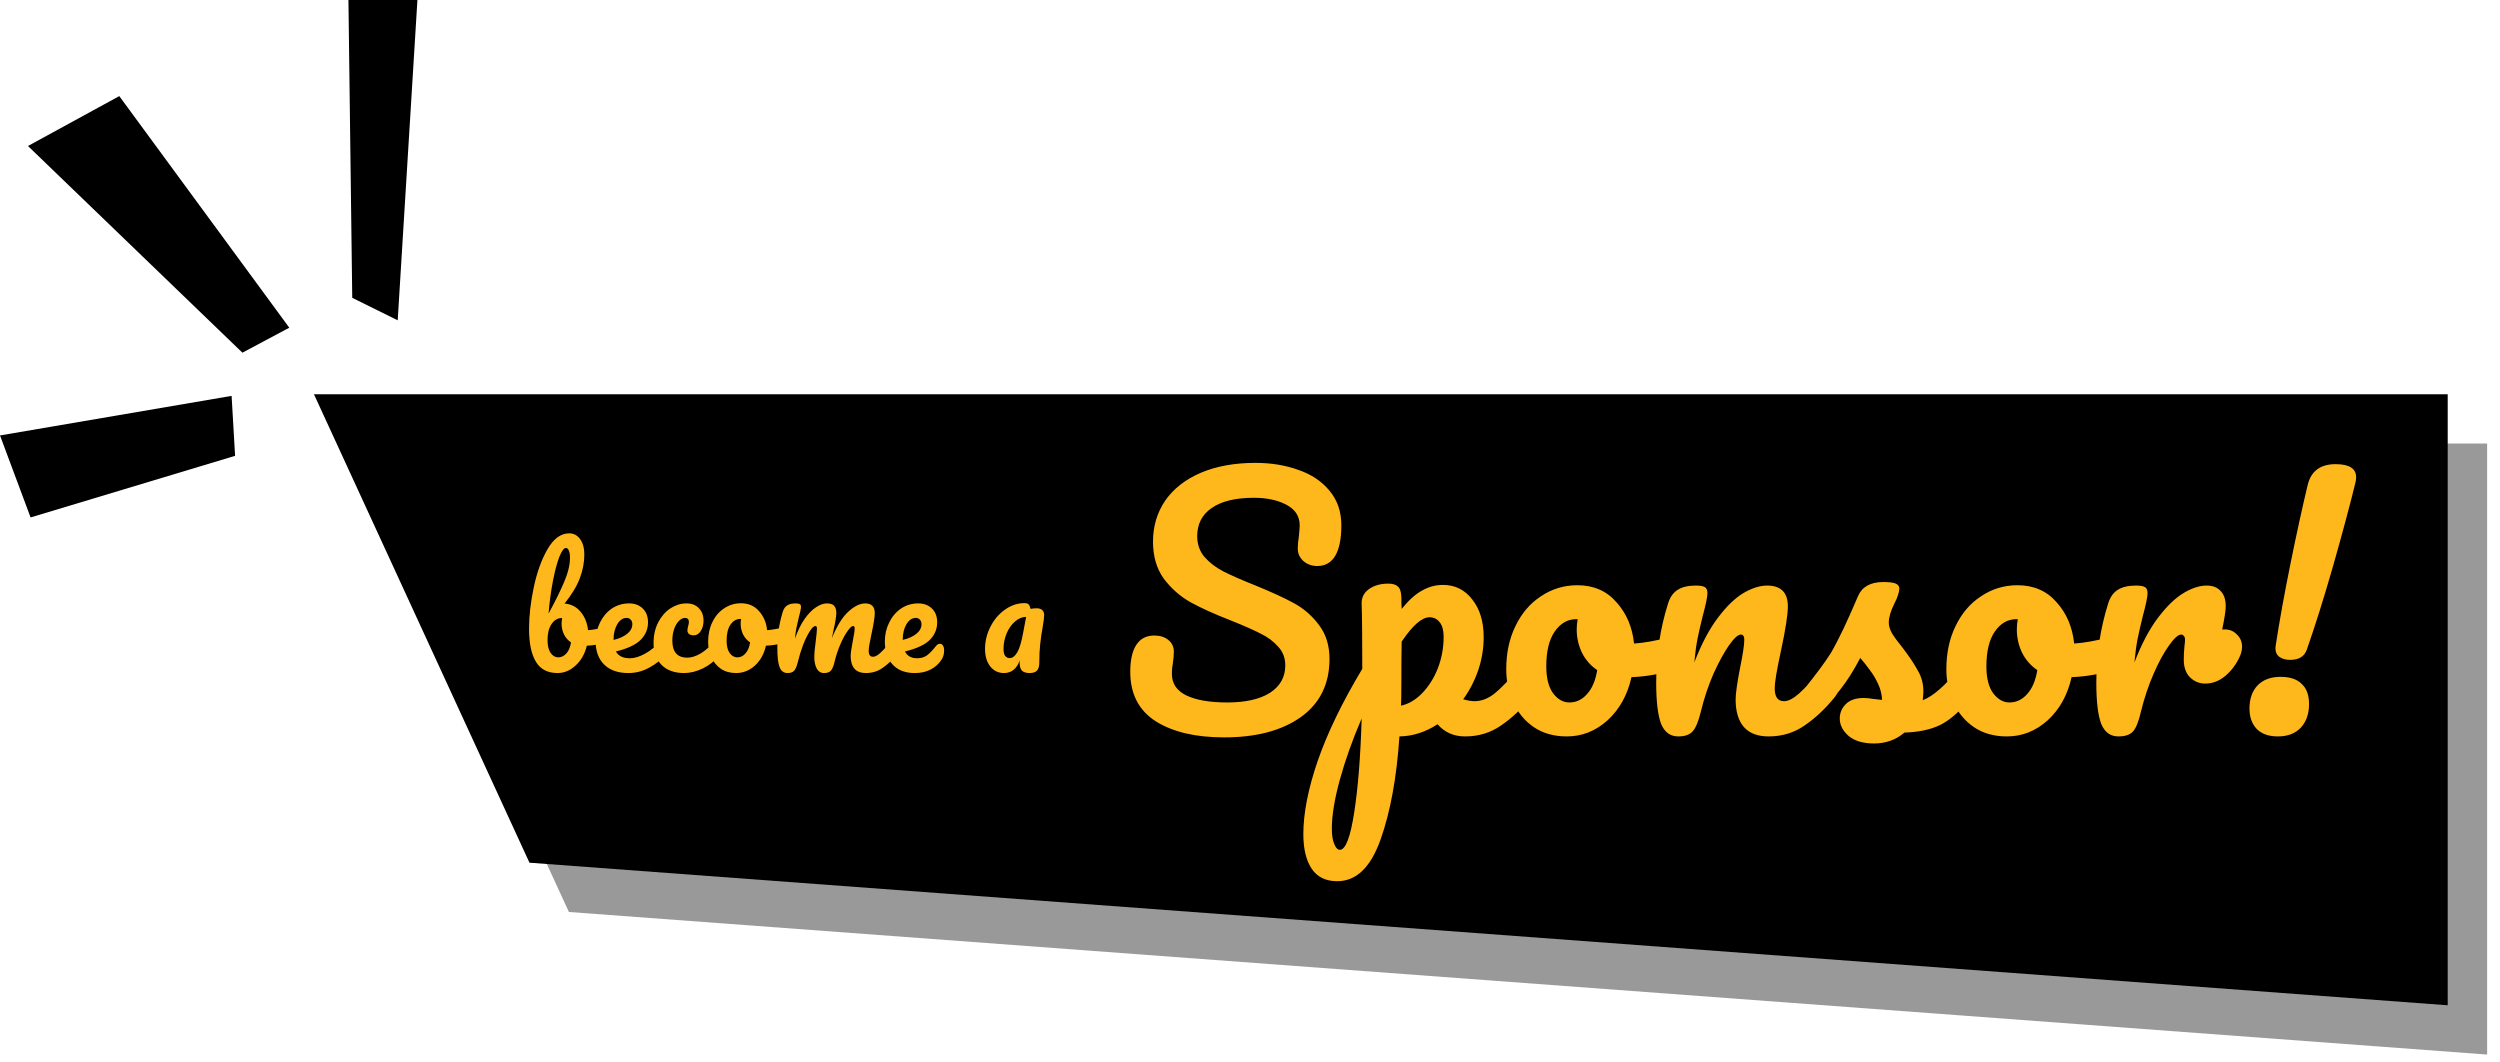 <svg width="193" height="82" viewBox="0 0 193 82" fill="none" xmlns="http://www.w3.org/2000/svg">
<path d="M27.279 34.239H192.006V81.412L43.919 70.405L27.279 34.239Z" fill="black" fill-opacity="0.4"/>
<path d="M24.236 30.435H188.963V77.608L40.875 66.601L24.236 30.435Z" fill="black"/>
<path d="M26.899 0H32.225L30.703 24.728L27.193 22.992L26.899 0Z" fill="black"/>
<path d="M2.159 11.271L9.209 7.419L22.334 25.299L18.715 27.228L2.159 11.271Z" fill="black"/>
<path d="M2.361 39.946L5.00007e-05 33.616L17.88 30.562L18.149 35.19L2.361 39.946Z" fill="black"/>
<path d="M94.501 56.926C92.309 56.926 90.553 56.514 89.234 55.69C87.915 54.849 87.256 53.571 87.256 51.857C87.256 50.95 87.413 50.258 87.726 49.779C88.039 49.301 88.501 49.062 89.111 49.062C89.556 49.062 89.918 49.178 90.199 49.408C90.479 49.639 90.619 49.936 90.619 50.299C90.619 50.629 90.594 50.917 90.545 51.164C90.545 51.23 90.528 51.346 90.496 51.51C90.479 51.675 90.471 51.848 90.471 52.03C90.471 52.772 90.842 53.324 91.584 53.687C92.342 54.049 93.397 54.23 94.749 54.23C96.15 54.23 97.246 53.983 98.037 53.489C98.829 52.978 99.225 52.269 99.225 51.362C99.225 50.801 99.043 50.324 98.68 49.928C98.318 49.516 97.865 49.178 97.32 48.914C96.776 48.634 96.01 48.296 95.021 47.9C93.751 47.406 92.713 46.936 91.905 46.491C91.114 46.045 90.43 45.444 89.853 44.685C89.292 43.911 89.012 42.955 89.012 41.817C89.012 40.63 89.325 39.575 89.951 38.652C90.594 37.729 91.509 37.012 92.696 36.501C93.9 35.989 95.309 35.734 96.925 35.734C98.128 35.734 99.233 35.915 100.238 36.278C101.244 36.624 102.043 37.16 102.637 37.885C103.247 38.611 103.552 39.501 103.552 40.556C103.552 41.594 103.395 42.377 103.082 42.905C102.769 43.433 102.307 43.696 101.697 43.696C101.269 43.696 100.906 43.565 100.609 43.301C100.329 43.037 100.189 42.724 100.189 42.361C100.189 42.048 100.214 41.759 100.263 41.496C100.313 41.001 100.337 40.688 100.337 40.556C100.337 39.864 99.999 39.336 99.323 38.973C98.647 38.611 97.807 38.429 96.801 38.429C95.383 38.429 94.295 38.693 93.537 39.221C92.795 39.732 92.424 40.457 92.424 41.397C92.424 42.023 92.614 42.559 92.993 43.004C93.389 43.449 93.875 43.82 94.452 44.117C95.029 44.413 95.837 44.768 96.875 45.18C98.128 45.691 99.134 46.153 99.892 46.565C100.65 46.977 101.293 47.537 101.821 48.246C102.365 48.955 102.637 49.829 102.637 50.867C102.637 52.813 101.895 54.313 100.411 55.368C98.944 56.407 96.974 56.926 94.501 56.926ZM117.952 51.214C118.167 51.214 118.332 51.313 118.447 51.51C118.579 51.708 118.645 51.98 118.645 52.326C118.645 52.986 118.488 53.497 118.175 53.86C117.466 54.733 116.7 55.45 115.875 56.011C115.068 56.571 114.144 56.852 113.106 56.852C112.232 56.852 111.523 56.538 110.979 55.912C110.04 56.522 109.059 56.835 108.037 56.852C107.822 60.033 107.336 62.688 106.578 64.814C105.819 66.957 104.707 68.029 103.239 68.029C102.349 68.029 101.69 67.707 101.261 67.064C100.832 66.421 100.618 65.531 100.618 64.394C100.618 62.778 100.989 60.891 101.731 58.731C102.473 56.588 103.618 54.222 105.168 51.634C105.168 49.227 105.152 47.554 105.119 46.614C105.102 46.136 105.292 45.757 105.687 45.477C106.083 45.197 106.578 45.056 107.171 45.056C107.517 45.056 107.765 45.131 107.913 45.279C108.078 45.411 108.168 45.683 108.185 46.095C108.185 46.507 108.193 46.812 108.21 47.01C108.737 46.35 109.256 45.881 109.768 45.6C110.279 45.304 110.823 45.155 111.4 45.155C112.323 45.155 113.073 45.526 113.65 46.268C114.243 47.01 114.54 47.983 114.54 49.186C114.54 50.06 114.4 50.909 114.12 51.733C113.839 52.557 113.452 53.307 112.957 53.983C113.304 54.082 113.592 54.132 113.823 54.132C114.367 54.132 114.886 53.934 115.381 53.538C115.875 53.142 116.51 52.483 117.285 51.56C117.483 51.329 117.705 51.214 117.952 51.214ZM108.16 54.478C108.754 54.346 109.298 54.024 109.792 53.513C110.303 52.986 110.707 52.343 111.004 51.585C111.301 50.81 111.449 50.002 111.449 49.161C111.449 48.667 111.35 48.296 111.152 48.048C110.954 47.785 110.691 47.653 110.361 47.653C109.768 47.653 109.05 48.279 108.21 49.532C108.193 50.258 108.185 51.321 108.185 52.722C108.185 53.48 108.177 54.066 108.16 54.478ZM103.437 65.605C103.882 65.605 104.253 64.633 104.55 62.688C104.847 60.759 105.036 58.352 105.119 55.467C104.41 57.115 103.849 58.69 103.437 60.19C103.025 61.69 102.819 62.951 102.819 63.973C102.819 64.501 102.885 64.905 103.017 65.185C103.132 65.465 103.272 65.605 103.437 65.605ZM129.264 49.136C129.479 49.136 129.643 49.244 129.759 49.458C129.874 49.672 129.932 49.944 129.932 50.274C129.932 51.065 129.693 51.535 129.215 51.684C128.226 52.03 127.138 52.227 125.951 52.277C125.637 53.662 125.019 54.775 124.096 55.615C123.173 56.44 122.126 56.852 120.956 56.852C119.966 56.852 119.117 56.613 118.409 56.135C117.716 55.657 117.189 55.022 116.826 54.23C116.463 53.439 116.282 52.582 116.282 51.659C116.282 50.406 116.521 49.293 116.999 48.321C117.477 47.331 118.137 46.565 118.977 46.021C119.818 45.46 120.75 45.18 121.772 45.18C123.024 45.18 124.03 45.617 124.788 46.491C125.563 47.348 126.017 48.411 126.148 49.681C126.923 49.631 127.846 49.466 128.918 49.186C129.05 49.153 129.165 49.136 129.264 49.136ZM121.153 54.23C121.681 54.23 122.134 54.016 122.513 53.588C122.909 53.159 123.173 52.541 123.305 51.733C122.794 51.387 122.398 50.933 122.118 50.373C121.854 49.812 121.722 49.219 121.722 48.593C121.722 48.329 121.747 48.065 121.796 47.801H121.673C121.013 47.801 120.461 48.123 120.016 48.766C119.587 49.392 119.373 50.282 119.373 51.436C119.373 52.343 119.546 53.035 119.892 53.513C120.255 53.992 120.675 54.23 121.153 54.23ZM129.565 56.852C128.939 56.852 128.494 56.522 128.23 55.862C127.983 55.203 127.859 54.148 127.859 52.697C127.859 50.554 128.164 48.518 128.774 46.59C128.922 46.111 129.161 45.765 129.491 45.551C129.837 45.32 130.315 45.205 130.925 45.205C131.255 45.205 131.486 45.246 131.618 45.328C131.749 45.411 131.815 45.568 131.815 45.798C131.815 46.062 131.692 46.656 131.445 47.579C131.28 48.238 131.148 48.815 131.049 49.31C130.95 49.804 130.868 50.414 130.802 51.139C131.346 49.722 131.956 48.568 132.631 47.678C133.307 46.787 133.967 46.153 134.61 45.773C135.269 45.394 135.871 45.205 136.415 45.205C137.486 45.205 138.022 45.74 138.022 46.812C138.022 47.455 137.841 48.617 137.478 50.299C137.165 51.733 137.008 52.681 137.008 53.142C137.008 53.802 137.247 54.132 137.725 54.132C138.055 54.132 138.443 53.934 138.888 53.538C139.349 53.126 139.959 52.467 140.718 51.56C140.915 51.329 141.138 51.214 141.385 51.214C141.599 51.214 141.764 51.313 141.88 51.51C142.012 51.708 142.078 51.98 142.078 52.326C142.078 52.986 141.921 53.497 141.608 53.86C140.899 54.733 140.132 55.45 139.308 56.011C138.5 56.571 137.577 56.852 136.538 56.852C135.698 56.852 135.063 56.613 134.634 56.135C134.206 55.64 133.991 54.931 133.991 54.008C133.991 53.546 134.107 52.722 134.338 51.535C134.552 50.497 134.659 49.779 134.659 49.384C134.659 49.12 134.568 48.988 134.387 48.988C134.173 48.988 133.868 49.268 133.472 49.829C133.093 50.373 132.697 51.098 132.285 52.005C131.89 52.912 131.568 53.868 131.321 54.873C131.14 55.648 130.925 56.176 130.678 56.456C130.447 56.72 130.076 56.852 129.565 56.852ZM144.676 57.396C143.819 57.396 143.16 57.198 142.698 56.802C142.253 56.407 142.03 55.962 142.03 55.467C142.03 55.038 142.187 54.667 142.5 54.354C142.813 54.041 143.275 53.884 143.885 53.884C144.099 53.884 144.347 53.909 144.627 53.959C144.924 53.992 145.146 54.016 145.295 54.033C145.278 53.604 145.179 53.2 144.998 52.821C144.833 52.442 144.619 52.079 144.355 51.733C144.091 51.37 143.844 51.057 143.613 50.793C143.102 51.766 142.591 52.574 142.08 53.217C141.585 53.86 141.041 54.469 140.448 55.047C140.151 55.343 139.838 55.492 139.508 55.492C139.244 55.492 139.03 55.401 138.865 55.22C138.7 55.022 138.618 54.783 138.618 54.502C138.618 54.173 138.733 53.868 138.964 53.588L139.286 53.192C140.192 52.071 140.876 51.148 141.338 50.422C141.618 49.944 141.948 49.31 142.327 48.518C142.706 47.711 143.077 46.878 143.44 46.021C143.753 45.295 144.404 44.933 145.393 44.933C145.855 44.933 146.176 44.974 146.358 45.056C146.539 45.139 146.63 45.271 146.63 45.452C146.63 45.551 146.597 45.708 146.531 45.922C146.465 46.136 146.374 46.35 146.259 46.565C145.962 47.158 145.814 47.661 145.814 48.073C145.814 48.321 145.896 48.593 146.061 48.889C146.242 49.186 146.514 49.557 146.877 50.002C147.405 50.694 147.8 51.288 148.064 51.782C148.344 52.261 148.484 52.788 148.484 53.365C148.484 53.53 148.468 53.761 148.435 54.057C149.243 53.744 150.191 52.912 151.279 51.56C151.477 51.329 151.699 51.214 151.946 51.214C152.161 51.214 152.326 51.313 152.441 51.51C152.573 51.708 152.639 51.98 152.639 52.326C152.639 52.953 152.482 53.464 152.169 53.86C151.345 54.882 150.553 55.582 149.795 55.962C149.053 56.324 148.13 56.522 147.025 56.555C146.366 57.115 145.583 57.396 144.676 57.396ZM163.241 49.136C163.455 49.136 163.62 49.244 163.736 49.458C163.851 49.672 163.909 49.944 163.909 50.274C163.909 51.065 163.67 51.535 163.192 51.684C162.202 52.03 161.114 52.227 159.928 52.277C159.614 53.662 158.996 54.775 158.073 55.615C157.15 56.44 156.103 56.852 154.932 56.852C153.943 56.852 153.094 56.613 152.385 56.135C151.693 55.657 151.166 55.022 150.803 54.23C150.44 53.439 150.259 52.582 150.259 51.659C150.259 50.406 150.498 49.293 150.976 48.321C151.454 47.331 152.113 46.565 152.954 46.021C153.795 45.46 154.726 45.18 155.748 45.18C157.001 45.18 158.007 45.617 158.765 46.491C159.54 47.348 159.993 48.411 160.125 49.681C160.9 49.631 161.823 49.466 162.895 49.186C163.027 49.153 163.142 49.136 163.241 49.136ZM155.13 54.23C155.658 54.23 156.111 54.016 156.49 53.588C156.886 53.159 157.15 52.541 157.282 51.733C156.771 51.387 156.375 50.933 156.095 50.373C155.831 49.812 155.699 49.219 155.699 48.593C155.699 48.329 155.724 48.065 155.773 47.801H155.65C154.99 47.801 154.438 48.123 153.993 48.766C153.564 49.392 153.35 50.282 153.35 51.436C153.35 52.343 153.523 53.035 153.869 53.513C154.232 53.992 154.652 54.23 155.13 54.23ZM171.776 48.593C172.139 48.593 172.444 48.724 172.691 48.988C172.955 49.235 173.087 49.549 173.087 49.928C173.087 50.142 173.038 50.373 172.939 50.62C172.675 51.23 172.304 51.741 171.826 52.153C171.348 52.566 170.82 52.772 170.243 52.772C169.782 52.772 169.386 52.607 169.056 52.277C168.743 51.947 168.587 51.502 168.587 50.942C168.587 50.629 168.603 50.291 168.636 49.928C168.669 49.664 168.685 49.483 168.685 49.384C168.685 49.252 168.653 49.153 168.587 49.087C168.537 49.021 168.471 48.988 168.389 48.988C168.158 48.988 167.845 49.268 167.449 49.829C167.053 50.373 166.658 51.098 166.262 52.005C165.866 52.912 165.545 53.868 165.298 54.873C165.116 55.665 164.91 56.192 164.68 56.456C164.449 56.72 164.07 56.852 163.542 56.852C162.916 56.852 162.47 56.522 162.207 55.862C161.959 55.203 161.836 54.148 161.836 52.697C161.836 50.554 162.141 48.518 162.751 46.59C162.899 46.111 163.138 45.765 163.468 45.551C163.814 45.32 164.292 45.205 164.902 45.205C165.232 45.205 165.463 45.246 165.594 45.328C165.726 45.411 165.792 45.568 165.792 45.798C165.792 46.062 165.669 46.656 165.421 47.579C165.257 48.238 165.125 48.815 165.026 49.31C164.927 49.804 164.844 50.414 164.778 51.139C165.322 49.722 165.932 48.568 166.608 47.678C167.284 46.787 167.944 46.153 168.587 45.773C169.229 45.394 169.815 45.205 170.342 45.205C170.82 45.205 171.183 45.345 171.43 45.625C171.694 45.889 171.826 46.285 171.826 46.812C171.826 47.125 171.735 47.719 171.554 48.593H171.776ZM176.799 50.942C176.469 50.942 176.197 50.867 175.983 50.719C175.769 50.571 175.662 50.34 175.662 50.027L175.686 49.829C175.967 47.983 176.346 45.881 176.824 43.523C177.302 41.166 177.747 39.13 178.159 37.416C178.423 36.36 179.14 35.833 180.311 35.833C181.366 35.833 181.893 36.171 181.893 36.847C181.893 36.995 181.868 37.16 181.819 37.341C181.39 39.089 180.822 41.207 180.113 43.696C179.404 46.169 178.728 48.321 178.085 50.15C177.904 50.678 177.475 50.942 176.799 50.942ZM175.859 56.852C175.134 56.852 174.582 56.654 174.203 56.258C173.84 55.862 173.659 55.343 173.659 54.7C173.659 53.959 173.865 53.365 174.277 52.92C174.706 52.475 175.299 52.252 176.057 52.252C176.783 52.252 177.327 52.434 177.689 52.796C178.069 53.142 178.258 53.662 178.258 54.354C178.258 55.112 178.044 55.722 177.615 56.184C177.187 56.629 176.601 56.852 175.859 56.852Z" fill="#FFB81C"/>
<path d="M46.834 48.398C46.933 48.398 47.009 48.447 47.062 48.547C47.115 48.645 47.142 48.771 47.142 48.923C47.142 49.113 47.115 49.262 47.062 49.368C47.009 49.467 46.925 49.536 46.811 49.574C46.355 49.733 45.852 49.825 45.304 49.847C45.152 50.479 44.863 50.989 44.437 51.377C44.019 51.765 43.554 51.959 43.045 51.959C42.276 51.959 41.717 51.666 41.367 51.08C41.017 50.494 40.842 49.646 40.842 48.535C40.842 47.553 40.964 46.488 41.207 45.339C41.451 44.183 41.805 43.201 42.269 42.395C42.74 41.581 43.3 41.174 43.946 41.174C44.296 41.174 44.578 41.326 44.791 41.63C45.004 41.927 45.111 42.315 45.111 42.794C45.111 43.418 44.993 44.038 44.757 44.655C44.521 45.271 44.129 45.918 43.581 46.595C44.091 46.633 44.506 46.846 44.825 47.234C45.145 47.614 45.335 48.086 45.396 48.649C45.753 48.626 46.179 48.55 46.674 48.421C46.72 48.406 46.773 48.398 46.834 48.398ZM43.684 42.304C43.532 42.304 43.364 42.532 43.182 42.988C43.007 43.437 42.843 44.05 42.691 44.826C42.539 45.602 42.425 46.45 42.349 47.371C42.851 46.45 43.25 45.64 43.547 44.94C43.851 44.232 44.003 43.605 44.003 43.057C44.003 42.813 43.973 42.627 43.912 42.498C43.859 42.368 43.783 42.304 43.684 42.304ZM43.09 50.749C43.326 50.749 43.535 50.65 43.718 50.452C43.901 50.255 44.023 49.969 44.083 49.596C43.847 49.437 43.665 49.227 43.535 48.969C43.414 48.71 43.353 48.436 43.353 48.147C43.353 48.041 43.368 47.896 43.399 47.713H43.364C43.052 47.713 42.79 47.869 42.577 48.181C42.371 48.486 42.269 48.897 42.269 49.414C42.269 49.847 42.349 50.178 42.508 50.407C42.676 50.635 42.87 50.749 43.09 50.749ZM51.247 49.357C51.346 49.357 51.422 49.402 51.475 49.494C51.536 49.585 51.566 49.711 51.566 49.87C51.566 50.175 51.494 50.411 51.349 50.578C51.068 50.92 50.669 51.236 50.151 51.525C49.641 51.814 49.093 51.959 48.508 51.959C47.709 51.959 47.089 51.742 46.647 51.308C46.206 50.875 45.985 50.281 45.985 49.528C45.985 49.003 46.096 48.516 46.316 48.067C46.537 47.611 46.841 47.249 47.229 46.983C47.625 46.717 48.07 46.583 48.565 46.583C49.006 46.583 49.36 46.717 49.626 46.983C49.892 47.242 50.026 47.595 50.026 48.044C50.026 48.569 49.835 49.022 49.455 49.402C49.082 49.775 48.447 50.072 47.549 50.293C47.739 50.643 48.101 50.818 48.633 50.818C48.976 50.818 49.364 50.7 49.797 50.464C50.239 50.22 50.619 49.905 50.939 49.517C51.03 49.41 51.133 49.357 51.247 49.357ZM48.371 47.702C48.089 47.702 47.849 47.865 47.652 48.193C47.461 48.52 47.366 48.916 47.366 49.38V49.402C47.815 49.296 48.169 49.136 48.428 48.923C48.686 48.71 48.816 48.463 48.816 48.181C48.816 48.037 48.774 47.922 48.69 47.839C48.614 47.748 48.508 47.702 48.371 47.702ZM52.817 51.959C52.071 51.959 51.489 51.75 51.071 51.331C50.66 50.905 50.454 50.346 50.454 49.654C50.454 49.037 50.576 48.497 50.82 48.033C51.063 47.569 51.379 47.211 51.767 46.96C52.155 46.709 52.562 46.583 52.988 46.583C53.407 46.583 53.73 46.709 53.958 46.96C54.194 47.203 54.312 47.519 54.312 47.907C54.312 48.227 54.24 48.497 54.095 48.718C53.958 48.938 53.776 49.049 53.547 49.049C53.403 49.049 53.285 49.014 53.194 48.946C53.11 48.877 53.068 48.782 53.068 48.661C53.068 48.607 53.076 48.547 53.091 48.478C53.106 48.41 53.117 48.36 53.125 48.33C53.163 48.215 53.182 48.109 53.182 48.01C53.182 47.911 53.156 47.835 53.102 47.782C53.057 47.728 52.988 47.702 52.897 47.702C52.722 47.702 52.558 47.782 52.406 47.942C52.254 48.094 52.132 48.303 52.041 48.569C51.95 48.836 51.904 49.129 51.904 49.448C51.904 50.331 52.288 50.772 53.057 50.772C53.368 50.772 53.703 50.669 54.061 50.464C54.426 50.251 54.784 49.935 55.134 49.517C55.225 49.41 55.328 49.357 55.442 49.357C55.541 49.357 55.617 49.402 55.67 49.494C55.731 49.585 55.761 49.711 55.761 49.87C55.761 50.16 55.689 50.395 55.545 50.578C55.187 51.019 54.757 51.362 54.255 51.605C53.76 51.841 53.281 51.959 52.817 51.959ZM60.66 48.398C60.758 48.398 60.834 48.447 60.888 48.547C60.941 48.645 60.968 48.771 60.968 48.923C60.968 49.288 60.857 49.505 60.637 49.574C60.18 49.733 59.678 49.825 59.13 49.847C58.986 50.487 58.7 51 58.274 51.388C57.848 51.769 57.365 51.959 56.825 51.959C56.368 51.959 55.976 51.849 55.649 51.628C55.33 51.407 55.086 51.114 54.919 50.749C54.751 50.384 54.668 49.988 54.668 49.562C54.668 48.984 54.778 48.47 54.999 48.022C55.219 47.565 55.524 47.211 55.912 46.96C56.3 46.701 56.73 46.572 57.201 46.572C57.78 46.572 58.244 46.774 58.594 47.177C58.951 47.573 59.161 48.063 59.221 48.649C59.579 48.626 60.005 48.55 60.5 48.421C60.56 48.406 60.614 48.398 60.66 48.398ZM56.916 50.749C57.16 50.749 57.369 50.65 57.544 50.452C57.726 50.255 57.848 49.969 57.909 49.596C57.673 49.437 57.49 49.227 57.361 48.969C57.239 48.71 57.178 48.436 57.178 48.147C57.178 48.025 57.19 47.904 57.213 47.782H57.156C56.851 47.782 56.596 47.93 56.391 48.227C56.193 48.516 56.094 48.927 56.094 49.459C56.094 49.878 56.174 50.197 56.334 50.418C56.501 50.639 56.695 50.749 56.916 50.749ZM60.798 51.959C60.509 51.959 60.304 51.807 60.182 51.502C60.068 51.198 60.011 50.711 60.011 50.041C60.011 49.052 60.152 48.113 60.433 47.223C60.502 47.002 60.612 46.842 60.764 46.743C60.924 46.637 61.145 46.583 61.426 46.583C61.578 46.583 61.685 46.602 61.746 46.641C61.806 46.678 61.837 46.751 61.837 46.857C61.837 46.979 61.78 47.253 61.666 47.679C61.59 47.983 61.529 48.25 61.483 48.478C61.438 48.699 61.4 48.976 61.369 49.311C61.575 48.718 61.818 48.215 62.099 47.805C62.389 47.394 62.681 47.089 62.978 46.892C63.283 46.686 63.568 46.583 63.834 46.583C64.1 46.583 64.287 46.644 64.393 46.766C64.508 46.888 64.565 47.074 64.565 47.325C64.565 47.569 64.492 48.01 64.348 48.649C64.287 48.923 64.245 49.129 64.222 49.266C64.603 48.33 65.025 47.649 65.489 47.223C65.953 46.797 66.387 46.583 66.79 46.583C67.285 46.583 67.532 46.831 67.532 47.325C67.532 47.622 67.448 48.158 67.281 48.934C67.136 49.596 67.064 50.034 67.064 50.247C67.064 50.551 67.174 50.703 67.395 50.703C67.547 50.703 67.726 50.612 67.931 50.43C68.144 50.239 68.426 49.935 68.776 49.517C68.867 49.41 68.97 49.357 69.084 49.357C69.183 49.357 69.259 49.402 69.312 49.494C69.373 49.585 69.404 49.711 69.404 49.87C69.404 50.175 69.331 50.411 69.187 50.578C68.86 50.981 68.506 51.312 68.126 51.571C67.753 51.83 67.327 51.959 66.847 51.959C66.459 51.959 66.166 51.849 65.968 51.628C65.771 51.4 65.672 51.072 65.672 50.646C65.672 50.433 65.725 50.053 65.832 49.505C65.93 49.026 65.98 48.695 65.98 48.512C65.98 48.391 65.938 48.33 65.854 48.33C65.755 48.33 65.615 48.459 65.432 48.718C65.249 48.969 65.067 49.303 64.884 49.722C64.702 50.141 64.553 50.582 64.439 51.046C64.355 51.411 64.257 51.655 64.142 51.776C64.036 51.898 63.861 51.959 63.617 51.959C63.366 51.959 63.176 51.841 63.047 51.605C62.925 51.362 62.864 51.069 62.864 50.726C62.864 50.437 62.902 50.019 62.978 49.471C63.039 48.984 63.069 48.664 63.069 48.512C63.069 48.391 63.028 48.33 62.944 48.33C62.83 48.33 62.685 48.467 62.51 48.74C62.335 49.014 62.164 49.364 61.997 49.791C61.837 50.217 61.708 50.635 61.609 51.046C61.525 51.404 61.426 51.647 61.312 51.776C61.205 51.898 61.034 51.959 60.798 51.959ZM72.567 49.699C72.666 49.699 72.742 49.745 72.795 49.836C72.856 49.927 72.886 50.053 72.886 50.213C72.886 50.487 72.822 50.722 72.692 50.92C72.479 51.248 72.198 51.502 71.848 51.685C71.505 51.868 71.094 51.959 70.615 51.959C69.885 51.959 69.318 51.742 68.915 51.308C68.511 50.867 68.31 50.274 68.31 49.528C68.31 49.003 68.42 48.516 68.641 48.067C68.861 47.611 69.166 47.249 69.554 46.983C69.949 46.717 70.394 46.583 70.889 46.583C71.33 46.583 71.684 46.717 71.95 46.983C72.217 47.242 72.35 47.595 72.35 48.044C72.35 48.569 72.16 49.022 71.779 49.402C71.406 49.775 70.767 50.072 69.862 50.293C70.044 50.643 70.353 50.818 70.786 50.818C71.098 50.818 71.353 50.745 71.551 50.601C71.756 50.456 71.992 50.213 72.259 49.87C72.35 49.756 72.453 49.699 72.567 49.699ZM70.695 47.702C70.413 47.702 70.174 47.865 69.976 48.193C69.786 48.52 69.691 48.916 69.691 49.38V49.402C70.14 49.296 70.493 49.136 70.752 48.923C71.011 48.71 71.14 48.463 71.14 48.181C71.14 48.037 71.098 47.922 71.014 47.839C70.939 47.748 70.832 47.702 70.695 47.702ZM77.506 51.959C77.072 51.959 76.719 51.788 76.445 51.445C76.178 51.103 76.045 50.654 76.045 50.099C76.045 49.49 76.186 48.916 76.467 48.375C76.749 47.827 77.122 47.39 77.586 47.063C78.058 46.728 78.556 46.561 79.081 46.561C79.248 46.561 79.359 46.595 79.412 46.663C79.473 46.724 79.522 46.838 79.56 47.006C79.705 46.975 79.865 46.96 80.04 46.96C80.222 46.96 80.363 47.006 80.462 47.097C80.561 47.188 80.61 47.318 80.61 47.485C80.61 47.66 80.572 47.964 80.496 48.398C80.412 48.862 80.348 49.307 80.302 49.733C80.257 50.152 80.234 50.624 80.234 51.149C80.234 51.438 80.173 51.647 80.051 51.776C79.937 51.898 79.747 51.959 79.48 51.959C79.222 51.959 79.028 51.898 78.898 51.776C78.777 51.647 78.716 51.441 78.716 51.16L78.727 50.977C78.491 51.632 78.084 51.959 77.506 51.959ZM77.951 50.806C78.164 50.806 78.358 50.658 78.533 50.361C78.708 50.064 78.864 49.536 79.001 48.775L79.218 47.622C78.906 47.63 78.617 47.751 78.351 47.987C78.084 48.215 77.871 48.52 77.711 48.9C77.552 49.281 77.472 49.684 77.472 50.11C77.472 50.338 77.514 50.513 77.597 50.635C77.689 50.749 77.806 50.806 77.951 50.806Z" fill="#FFB81C"/>
</svg>
